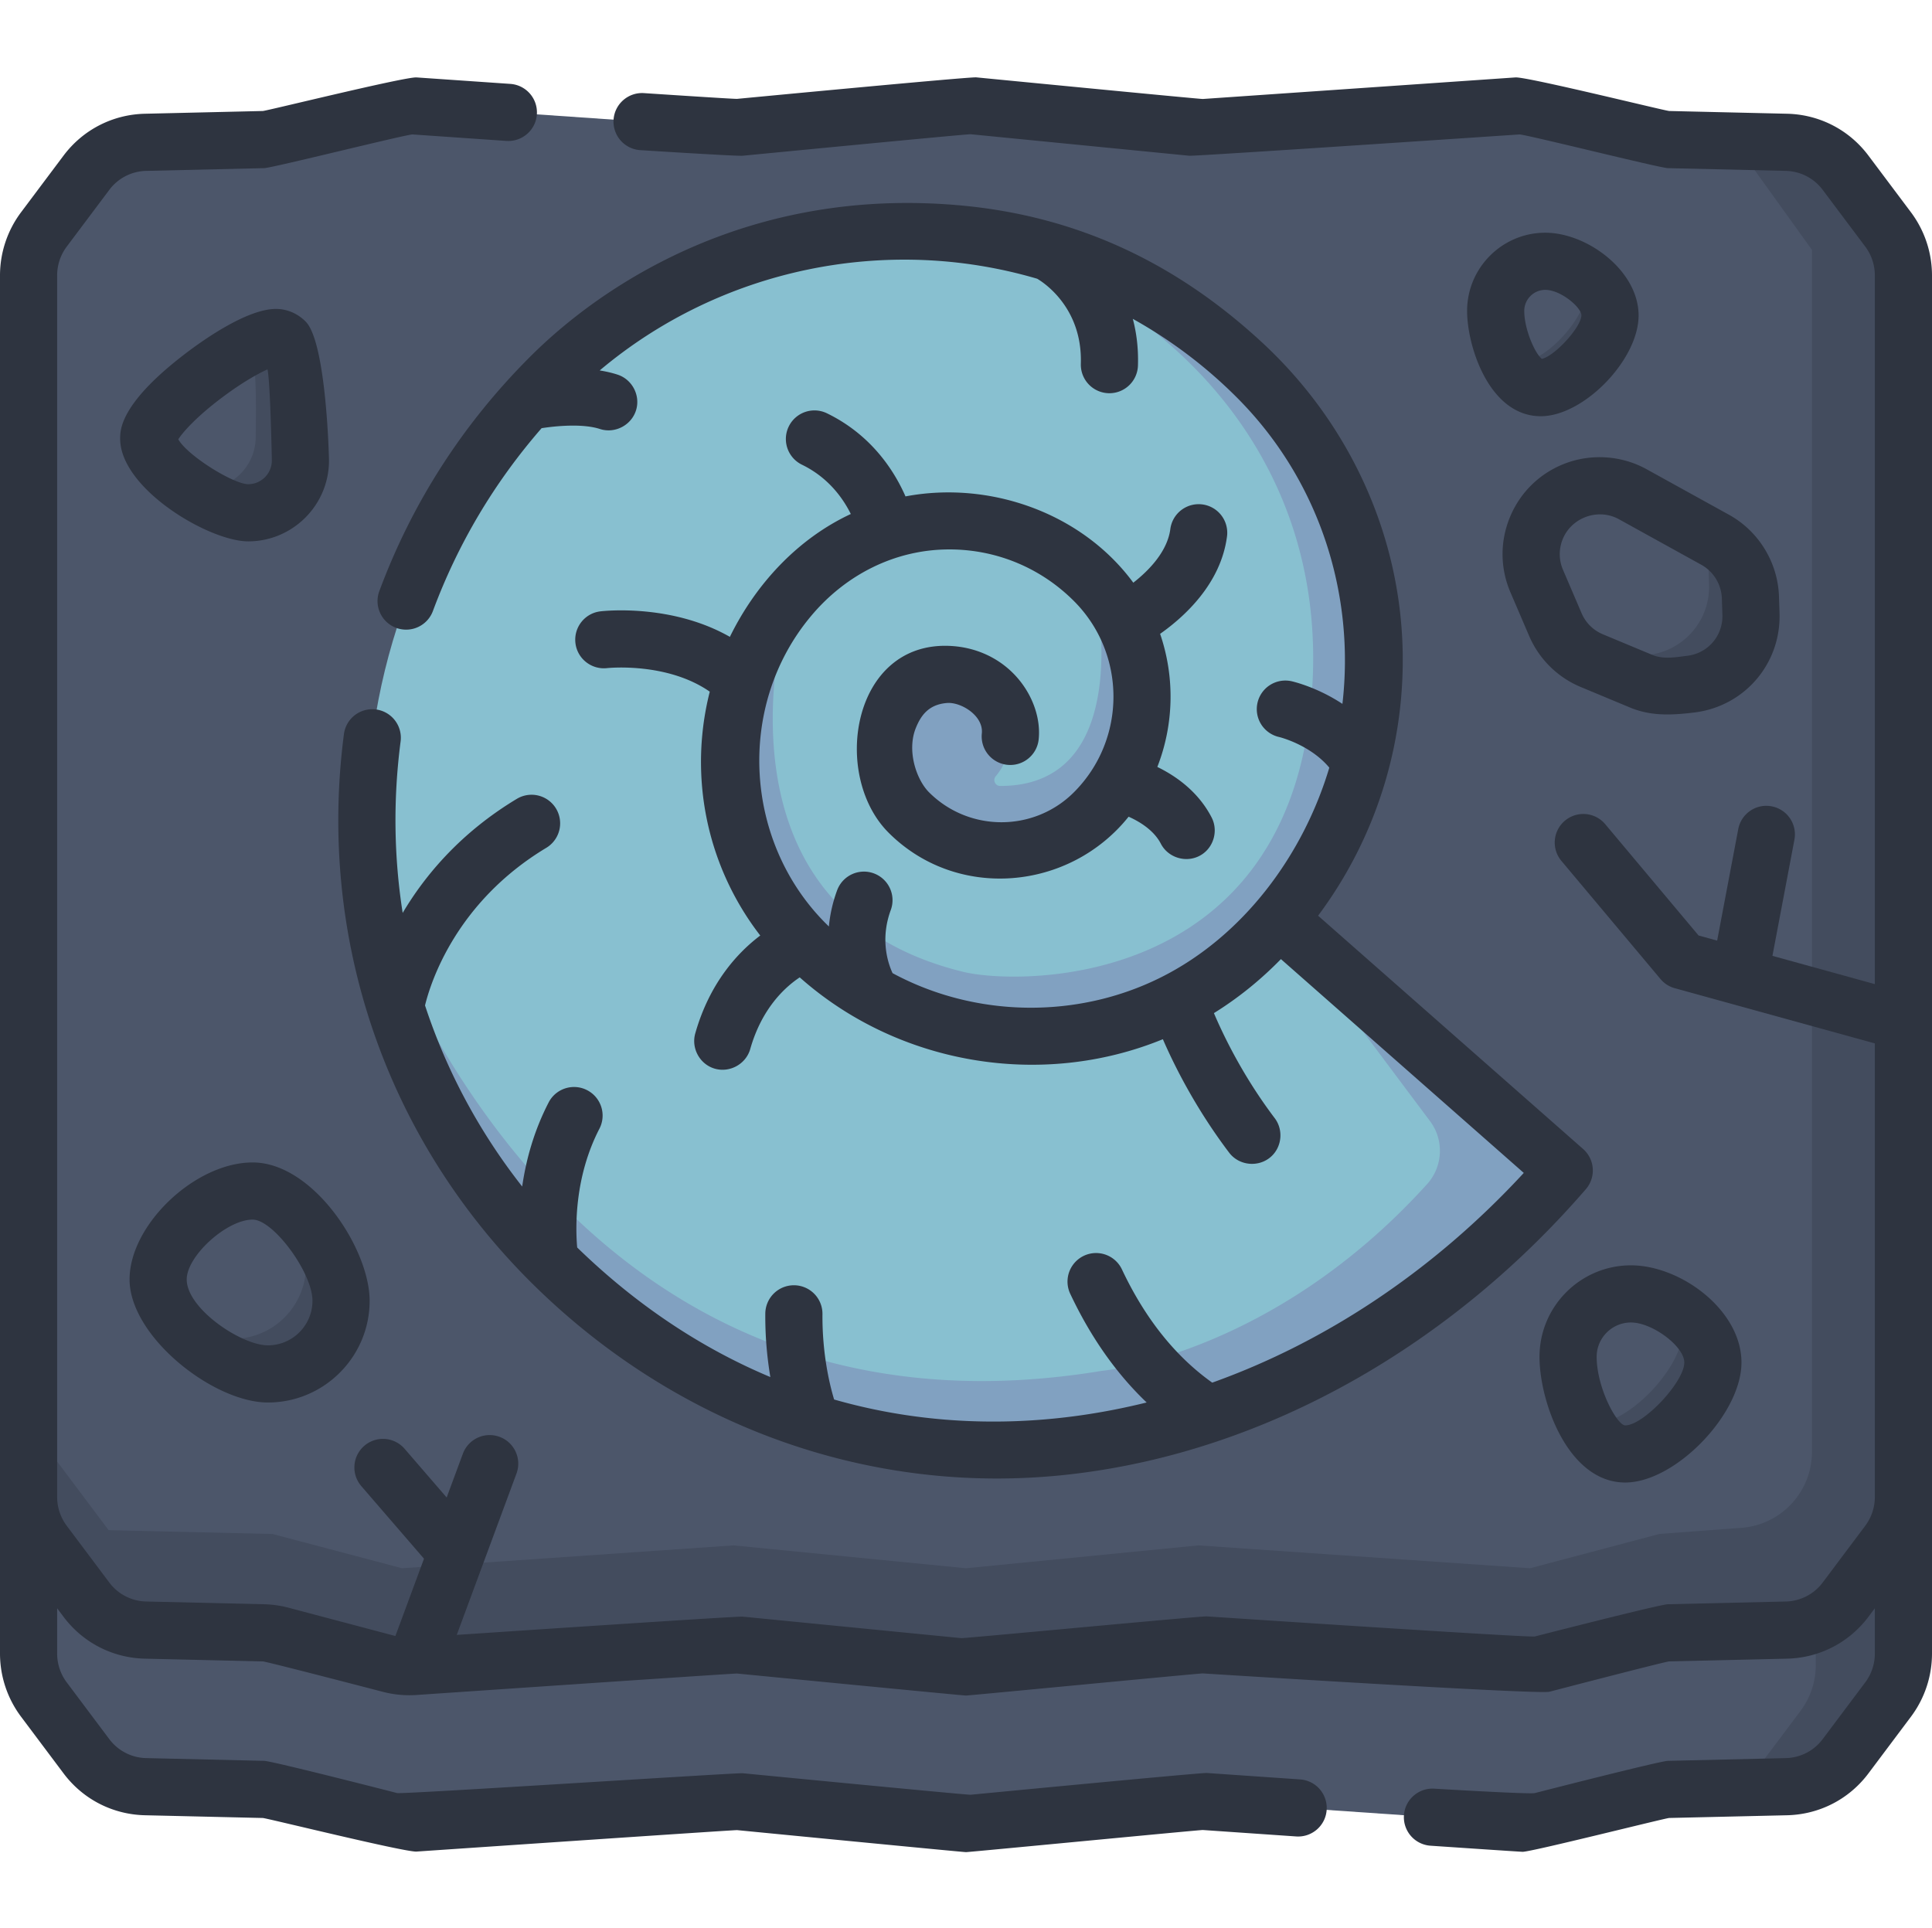 <svg xmlns="http://www.w3.org/2000/svg" viewBox="0 -20 512 511">
  <path d="M7.574 368.367v49.918a20.2 20.2 0 004.04 12.117l11.284 15.043a20.186 20.186 0 0015.688 8.075l31.23.726a20.12 20.12 0 014.7.668l28.796 7.621a20.17 20.17 0 006.56.625l82.843-5.71a20.145 20.145 0 013.363.046l57.945 5.7c1.317.128 2.637.128 3.954 0l57.945-5.7a20.145 20.145 0 013.363-.047l82.844 5.711a20.17 20.17 0 006.558-.625l28.797-7.62a20.12 20.12 0 014.7-.669l31.23-.726a20.198 20.198 0 0015.688-8.075l11.285-15.043a20.206 20.206 0 004.039-12.117v-49.918zm0 0" fill="#4c566a"/>
  <path d="M481.2 368.367v52.945c0 4.372-1.419 8.625-4.04 12.122l-11.285 15.043a20.13 20.13 0 01-6.043 5.359l13.582-.316a20.194 20.194 0 0015.688-8.07l11.285-15.048a20.198 20.198 0 004.039-12.117v-49.918zm0 0" fill="#434c5e"/>
  <path d="M473.414 17.719l-31.23-.727a20.329 20.329 0 01-4.7-.668L408.688 8.7a20.387 20.387 0 00-6.56-.625l-82.843 5.715a19.736 19.736 0 01-3.363-.05l-57.945-5.7a20.253 20.253 0 00-3.954 0l-57.945 5.7a19.736 19.736 0 01-3.363.05L109.87 8.074a20.387 20.387 0 00-6.558.625l-28.797 7.625a20.329 20.329 0 01-4.7.668l-31.23.727a20.183 20.183 0 00-15.688 8.07L11.613 40.836a20.198 20.198 0 00-4.039 12.117v323.832a20.2 20.2 0 004.04 12.117l11.284 15.043a20.186 20.186 0 0015.688 8.075l31.23.726a20.12 20.12 0 014.7.668l28.796 7.621a20.17 20.17 0 006.56.625l82.843-5.71a20.145 20.145 0 013.363.046l57.945 5.7c1.317.128 2.637.128 3.954 0l57.945-5.7a20.145 20.145 0 013.363-.047l82.844 5.711a20.17 20.17 0 006.558-.625l28.797-7.62a20.12 20.12 0 014.7-.669l31.23-.726a20.198 20.198 0 0015.688-8.075l11.285-15.043a20.206 20.206 0 004.039-12.117V52.953c0-4.371-1.418-8.621-4.04-12.117l-11.284-15.047a20.183 20.183 0 00-15.688-8.07zm0 0" fill="#4c566a"/>
  <path d="M473.414 17.719l-13.945-.324 20.719 28.828v318.554c0 10.567-8.149 19.348-18.684 20.141l-21.711 1.625-34.332 9.09-87.86-6.059L256 395.633l-61.602-6.059-87.859 6.059-34.336-9.09-43.422-1.008-21.207-28.277v19.523c0 4.371 1.418 8.625 4.04 12.121l11.284 15.043a20.198 20.198 0 0015.688 8.075l31.23.726c1.586.035 3.164.262 4.7.664l28.797 7.625a20.17 20.17 0 006.558.625l82.844-5.715a20.572 20.572 0 013.363.051l57.945 5.7c1.317.128 2.637.128 3.954 0l57.945-5.7a20.572 20.572 0 013.363-.05l82.844 5.714a20.17 20.17 0 006.559-.625l28.796-7.625a20.324 20.324 0 014.7-.664l31.23-.726a20.198 20.198 0 0015.688-8.075l11.285-15.043a20.209 20.209 0 004.039-12.12V52.952c0-4.371-1.418-8.621-4.04-12.117l-11.284-15.047a20.183 20.183 0 00-15.688-8.07zm0 0" fill="#434c5e"/>
  <path d="M338.902 223.605l.008.008 75.64 66.594c-70.366 81.465-187.945 104.8-268.784 23.969-64.668-64.68-64.668-169.528 0-234.196 51.738-51.738 135.62-51.738 187.355 0 39.371 39.364 41.297 101.989 5.781 143.625zm0 0" fill="#88c0d0"/>
  <g fill="#81a1c1">
    <path d="M289.957 133.938s12.254 54.363-24.855 54.363h-.04c-1.324 0-2.039-1.563-1.183-2.574a16.363 16.363 0 003.8-11.844c-.605-7.973-7.062-14.453-15.03-15.086-8.07-.637-15.028 4.558-17.118 11.816a2.476 2.476 0 00-.027-.078c-2.246 9.02-1.746 17.715 5.336 24.793 13.562 13.567 35.55 13.567 49.113 0 16.957-16.953 16.957-44.437.004-61.39zm88.984 143.152c3.805 5.039 3.48 12.074-.761 16.758-41.196 45.472-86.149 49.46-86.149 49.46C169.598 363.57 116.477 265.087 98.88 220.173c4.816 34.387 20.441 67.555 46.887 94.004 80.84 80.832 198.418 57.496 268.78-23.969l-75.57-66.531zm0 0"/>
    <path d="M333.121 79.98c-10.965-10.968-23.82-19.992-37.89-26.523-18.22-8.445-37.965-12.531-57.66-12.258 47.074 1.016 118.831 45.297 109.632 127.399-8.223 73.425-77.176 72.578-91.953 68.964-71.684-17.523-45.977-99.18-45.977-99.18l-.136.013c-22.332 26.648-20.973 66.414 4.078 91.464 33.11 33.118 86.797 33.118 119.906 0a106.507 106.507 0 005.762-6.234c-.063.074-.063.074.02-.02 34.902-39.902 33.577-104.277-5.782-143.625zm0 0"/>
  </g>
  <path d="M417.188 110.02a18.147 18.147 0 0115.511.968l21.824 12.059a18.143 18.143 0 019.36 15.293l.14 4.383c.301 9.402-6.632 17.476-15.972 18.597l-4.004.48a18.2 18.2 0 01-9.14-1.265l-13.036-5.433a18.132 18.132 0 01-9.7-9.602l-4.921-11.488c-4.016-9.367.473-20.203 9.938-23.992zm0 0" fill="#4c566a"/>
  <path d="M463.883 138.34a18.143 18.143 0 00-9.36-15.293l-5.644-3.117a18.148 18.148 0 013.894 10.648l.141 4.383c.305 9.402-6.633 17.476-15.973 18.598l-4.003.48a18.148 18.148 0 01-9.137-1.266l-9.883-4.117a18.161 18.161 0 007.953 6.45l13.035 5.43a18.114 18.114 0 009.14 1.265l4.005-.48c9.34-1.122 16.273-9.196 15.972-18.598zm0 0" fill="#434c5e"/>
  <path d="M41.91 319.086c0-10.707 14.336-23.43 25.043-23.43s23.43 18.375 23.43 29.086c0 10.707-8.68 19.387-19.39 19.387-10.708 0-29.083-14.336-29.083-25.043zm0 0" fill="#4c566a"/>
  <path d="M81.094 315.45c0 10.706-8.684 19.39-19.39 19.39-4.724 0-10.938-2.793-16.411-6.828 5.809 8.36 17.824 16.117 25.7 16.117 10.71 0 19.39-8.68 19.39-19.387 0-8.3-7.64-21.199-16.063-26.586 4.02 5.676 6.774 12.317 6.774 17.293zm0 0" fill="#434c5e"/>
  <path d="M415.559 339.586c0-9.203 7.46-16.664 16.664-16.664s21.71 8.976 21.71 18.18c0 9.203-14.023 24.238-23.226 24.238s-15.148-16.55-15.148-25.754zm0 0" fill="#4c566a"/>
  <path d="M445.855 333.023c0 9.204-14.027 24.235-23.226 24.235a7.73 7.73 0 01-2.457-.403c2.605 4.829 6.21 8.48 10.535 8.48 9.203 0 23.227-15.03 23.227-24.233 0-5.454-4.395-10.829-9.887-14.301 1.137 1.992 1.808 4.101 1.808 6.222zm0 0" fill="#434c5e"/>
  <path d="M396.371 62.406c0-7.265 5.89-13.156 13.156-13.156 7.262 0 17.141 7.086 17.141 14.352 0 7.265-11.074 19.132-18.34 19.132-7.262 0-11.957-13.062-11.957-20.328zm0 0" fill="#4c566a"/>
  <path d="M420.29 57.223c0 7.265-11.071 19.132-18.337 19.132a6.239 6.239 0 01-1.941-.316c2.058 3.813 4.902 6.695 8.316 6.695 7.266 0 18.34-11.867 18.34-19.132 0-4.305-3.469-8.547-7.805-11.29.895 1.575 1.426 3.239 1.426 4.91zm0 0" fill="#434c5e"/>
  <path d="M39.414 96.246c0-7.644 26.063-26.797 33.711-26.797 7.645 0 6.488 24.957 6.488 32.606 0 7.648-6.199 13.847-13.843 13.847-7.649 0-26.356-12.007-26.356-19.656zm0 0" fill="#4c566a"/>
  <path d="M67.766 95.8c0 7.65-6.2 13.848-13.848 13.848-1.227 0-2.738-.312-4.41-.859 5.68 4.031 12.387 7.113 16.262 7.113 7.644 0 13.847-6.199 13.847-13.847 0-7.649 1.156-32.606-6.492-32.606-1.527 0-3.793.774-6.434 2.055 1.524 7.984 1.075 19.52 1.075 24.297zm0 0" fill="#434c5e"/>
  <path d="M506.445 36.29L495.16 21.245c-5.14-6.855-13.004-10.902-21.57-11.101l-31.23-.727c-.993-.023-37.712-9.105-40.75-8.898l-82.844 5.714c-.7.047-60.047-5.73-60.047-5.73-1.805-.176-63.38 5.7-63.38 5.7-.698.066-24.66-1.524-24.66-1.524-4.163-.285-7.788 2.86-8.077 7.035a7.576 7.576 0 007.035 8.074s25.652 1.64 27.183 1.488c0 0 59.594-5.78 60.414-5.699l57.946 5.7c1.535.152 87.468-5.645 87.468-5.645 1.387-.094 37.18 8.879 39.36 8.93l31.23.726c3.895.09 7.469 1.93 9.805 5.047l11.285 15.043a12.695 12.695 0 012.524 7.574V240.82l-27.137-7.488 5.797-30.64a7.575 7.575 0 10-14.883-2.817l-5.566 29.418-4.922-1.36-24.739-29.5c-2.687-3.203-7.464-3.62-10.672-.933s-3.625 7.465-.937 10.668l26.258 31.309a7.58 7.58 0 003.789 2.433l53.012 14.625v120.246a12.7 12.7 0 01-2.528 7.574l-11.281 15.047a12.556 12.556 0 01-9.805 5.043l-31.23.727c-2.18.05-35.262 8.543-35.262 8.543-1.336.351-86.937-5.324-86.937-5.324-1.543-.106-64.227 5.847-65.047 5.765l-57.938-5.699c-1.535-.148-75.781 4.84-75.781 4.84l15.828-42.758c1.45-3.922-.55-8.281-4.476-9.73a7.568 7.568 0 00-9.73 4.472l-4.294 11.598-11.148-12.91a7.576 7.576 0 00-10.684-.782 7.576 7.576 0 00-.781 10.684l16.605 19.23-7.582 20.489-28.328-7.5a27.816 27.816 0 00-6.46-.918l-31.231-.727a12.552 12.552 0 01-9.809-5.043l-11.281-15.047a12.69 12.69 0 01-2.527-7.574V52.953a12.7 12.7 0 012.527-7.574l11.281-15.043a12.556 12.556 0 019.809-5.047l31.23-.727c2.18-.05 37.977-9.027 39.356-8.93l24.851 1.716c4.164.277 7.79-2.864 8.078-7.036a7.576 7.576 0 00-7.035-8.078L110.391.52c-3.043-.208-39.762 8.878-40.754 8.898l-31.23.727c-8.567.199-16.43 4.246-21.571 11.101L5.555 36.29A27.953 27.953 0 000 52.953v365.332a27.932 27.932 0 005.555 16.66l11.285 15.047c5.14 6.856 13.004 10.903 21.57 11.102l31.23.726c.993.024 37.712 9.106 40.75 8.899 0 0 84.25-5.75 84.95-5.684 0 0 59.75 5.832 60.66 5.832.906 0 62.066-5.91 62.766-5.863l24.738 1.707c4.176.281 7.789-2.863 8.074-7.035a7.573 7.573 0 00-7.031-8.078l-24.738-1.703c-1.54-.106-62.575 5.765-62.575 5.765-.82.082-60.414-5.7-60.414-5.7-1.535-.151-90.23 5.61-91.57 5.255 0 0-33.078-8.488-35.262-8.54l-31.23-.726a12.543 12.543 0 01-9.805-5.047L17.672 425.86a12.7 12.7 0 01-2.527-7.574v-12.047l1.69 2.254c5.142 6.856 13.005 10.903 21.571 11.102l31.235.726c.988.024 31.73 8.04 31.73 8.04a27.858 27.858 0 009.02.859s84.25-5.754 84.945-5.684c0 0 59.754 5.832 60.66 5.832.91 0 62.07-5.914 62.77-5.863 0 0 88.91 5.633 91.855 4.855 0 0 30.746-8.015 31.738-8.039l31.23-.726c8.567-.2 16.43-4.246 21.571-11.102l1.692-2.254v12.047c0 2.711-.899 5.402-2.528 7.574l-11.281 15.043a12.549 12.549 0 01-9.805 5.047l-31.23.727c-2.18.05-35.262 8.539-35.262 8.539-1.34.355-26.61-1.164-26.61-1.164-4.167-.281-7.788 2.863-8.077 7.035a7.574 7.574 0 007.035 8.078s23.793 1.617 24.43 1.617c2.398 0 37.843-8.941 38.835-8.965l31.23-.722c8.567-.2 16.43-4.246 21.571-11.102l11.285-15.047a27.932 27.932 0 005.555-16.66V52.953a27.953 27.953 0 00-5.555-16.664zm0 0" fill="#2e3440"/>
  <path d="M371.664 150.656c-1.14-30.496-14.75-59.058-37.047-79.754-22.058-20.468-48.265-33.66-80.472-36.496-64.891-5.722-103.938 30.422-113.735 40.215-17.754 17.754-31.164 38.602-39.851 61.953a7.574 7.574 0 1014.195 5.285c6.637-17.832 16.3-34.058 28.777-48.379 3.992-.62 10.961-1.246 15.453.215 4.032 1.313 8.465-1.058 9.625-5.132 1.102-3.868-1.12-8.032-4.945-9.274-1.523-.496-3.117-.852-4.734-1.11 32.113-27.042 75.945-36.07 115.93-24.308 1.355.781 12.046 7.453 11.574 22.531a7.573 7.573 0 007.332 7.809c.078.004.16.004.242.004a7.572 7.572 0 007.562-7.336c.145-4.602-.39-8.711-1.363-12.371a124.521 124.521 0 0127.559 20.824c21.921 21.918 31.363 52.164 27.988 81.215-6.688-4.422-13.04-5.902-13.453-5.996a7.573 7.573 0 00-9.055 5.726 7.573 7.573 0 005.727 9.051c.09.02 8.207 2.004 13.308 8.121-6.933 23.196-22.804 44.711-44.726 55.633-22.184 11.059-49.203 10.617-71.016-1.168-1.242-2.687-3.336-8.984-.457-16.777a7.574 7.574 0 00-14.21-5.246 37.968 37.968 0 00-2.212 9.648c-22.457-21.613-24.851-58.258-4.715-82.281 9.157-10.946 22.262-17.645 36.64-17.645 12.474 0 24.196 4.86 33.017 13.68 13.968 13.973 13.968 36.707 0 50.68-10.59 10.59-27.82 10.59-38.407 0-3.328-3.328-5.96-11.032-3.457-17.121 1.313-3.196 3.332-6.157 8.242-6.54 3.665-.289 9.7 3.336 9.215 8.079a7.572 7.572 0 006.762 8.308c4.156.43 7.879-2.601 8.305-6.762.562-5.464-1.524-11.53-5.578-16.222-4.489-5.195-10.899-8.227-18.047-8.535-25.848-1.11-31.403 34.254-16.153 49.504 18.106 18.105 47.88 15.425 63.61-4.235 3.066 1.36 6.75 3.684 8.539 7.153 2.043 3.949 7.207 5.293 10.918 2.832 3.183-2.106 4.289-6.399 2.539-9.786-3.531-6.84-9.434-10.972-14.383-13.386a51.331 51.331 0 00.734-35.274c6.5-4.578 16.016-13.258 17.707-25.656a7.574 7.574 0 10-15.007-2.05c-.793 5.812-5.528 10.82-9.805 14.148-13.625-18.512-38.04-27.094-60.371-22.868-2.867-6.558-8.89-16.23-20.817-22.027a7.573 7.573 0 00-6.62 13.625c7.035 3.418 10.91 8.95 12.945 13.063-14.141 6.593-25.239 18.648-32.047 32.562-15.547-8.855-33.442-6.863-34.32-6.758-4.145.5-7.09 4.25-6.61 8.399.484 4.144 4.246 7.11 8.39 6.644.169-.02 15.821-1.668 27.212 6.243a75.54 75.54 0 00-2.262 21.726 75.094 75.094 0 0015.64 42.902c-6.027 4.551-13.421 12.559-17.226 25.942-1.098 3.867 1.121 8.035 4.941 9.273 4.036 1.309 8.47-1.054 9.63-5.133 3.054-10.742 9.136-16.347 13.113-18.992 26.039 23.133 63.976 29.598 96.238 16.39 3.098 7.138 8.734 18.395 17.562 30.063 2.688 3.555 8.02 3.989 11.254.926 2.766-2.62 3.121-7.031.825-10.066-8.297-10.969-13.485-21.656-16.114-27.84 6.492-4.027 12.426-8.848 17.758-14.313l64.36 56.664c-23.731 25.723-52.258 44.754-82.563 55.582-9.77-6.945-17.809-17.019-23.926-30a7.574 7.574 0 10-13.703 6.458c5.414 11.492 12.195 21.128 20.25 28.8-11.445 2.84-23.059 4.528-34.687 4.953-16.618.61-32.739-1.335-48.137-5.738-1.27-4.215-3.168-12.289-3.09-22.648a7.571 7.571 0 00-7.52-7.63h-.054a7.574 7.574 0 00-7.574 7.516 96.765 96.765 0 001.34 16.813c-18.473-7.746-35.688-19.254-51.192-34.34-.457-5.191-.785-18.574 5.89-31.48a7.574 7.574 0 00-3.246-10.207c-3.718-1.922-8.289-.47-10.207 3.246-4.003 7.738-6.039 15.504-7.011 22.285-11.434-14.543-20.09-30.77-25.75-48 1.449-5.961 8.148-27.375 32.218-41.817a7.574 7.574 0 00-7.793-12.988c-14.992 8.996-24.445 20.332-30.347 30.29-2.324-14.805-2.55-30.079-.55-45.434a7.57 7.57 0 00-6.528-8.489 7.573 7.573 0 00-8.492 6.532c-7.016 53.804 10.937 106.644 49.257 144.972 37.84 37.836 89.598 57.278 143.016 51.23 53.363-6.038 102.078-35.34 136.855-75.6a7.578 7.578 0 00-.726-10.638l-70.238-61.836c15.43-20.687 23.328-45.984 22.355-72.03-1.074-28.708.973 26.046 0 0-1.14-30.497.973 26.046 0 0zm42.711-47.668c-6.488 2.598-11.535 7.582-14.207 14.035-2.676 6.457-2.633 13.551.121 19.973l4.926 11.488a25.57 25.57 0 0013.746 13.61l13.035 5.43c5.598 2.331 11.125 2.015 16.957 1.316 13.34-1.602 23.07-12.934 22.64-26.363l-.144-4.38c-.289-9.015-5.37-17.32-13.261-21.679l-21.825-12.059c-6.699-3.703-14.883-4.214-21.988-1.37-6.488 2.597 3.05-1.22 0 0zm36.484 26.688a10.615 10.615 0 015.45 8.91l.144 4.379c.176 5.52-3.824 10.18-9.305 10.836-3.148.379-6.277 1.012-9.328-.258l-13.035-5.434a10.51 10.51 0 01-5.648-5.59l-4.922-11.492a10.467 10.467 0 01-.05-8.207c2.37-5.73 9.425-8.218 14.874-5.207zM70.992 351.703c14.867 0 26.965-12.094 26.965-26.96 0-13.79-15.016-36.661-31.004-36.661-15.242 0-32.617 16.516-32.617 31.004 0 15.121 22.184 32.617 36.656 32.617zm-4.039-48.473c5.484 0 15.856 14.075 15.856 21.512 0 6.516-5.301 11.813-11.817 11.813-7 0-21.508-9.692-21.508-17.47 0-6.222 10.614-15.855 17.47-15.855zm341.031 36.356c0 11.96 7.594 33.324 22.723 33.324 13.242 0 30.8-18.133 30.8-31.808 0-13.872-16.105-25.754-29.284-25.754-13.368 0-24.239 10.875-24.239 24.238zm24.239-9.09c5.68 0 14.136 6.344 14.136 10.606 0 5.136-10.824 16.664-15.652 16.664-2.14 0-7.574-9.903-7.574-18.18 0-5.012 4.078-9.09 9.09-9.09zm-22.696-288.82c-11.43 0-20.73 9.3-20.73 20.73 0 9.426 5.898 27.903 19.531 27.903 11.383 0 25.914-14.977 25.914-26.707 0-11.809-13.59-21.926-24.715-21.926zm-.91 33.437c-1.789-1.34-4.672-7.804-4.672-12.707 0-3.078 2.5-5.582 5.578-5.582 4.11 0 9.57 4.649 9.57 6.77-.105 3.187-7.1 10.777-10.476 11.52zM87.188 102.055c0-.739-.704-31.278-6.172-36.813-2.145-2.172-4.95-3.367-7.891-3.367-7.762 0-19.605 8.46-24.34 12.102C31.84 87.004 31.84 93.96 31.84 96.25c0 13.273 23.543 27.227 33.93 27.227 11.808 0 21.418-9.61 21.418-21.422zM47.25 96.434c1.156-1.832 4.7-5.883 11.488-10.996 5.313-4 9.563-6.38 12.149-7.543.734 3.03 1.152 23.37 1.152 24.16a6.277 6.277 0 01-6.27 6.273c-3.96-.043-16.082-7.566-18.519-11.894zm0 0" fill="#2e3440"/>
</svg>
